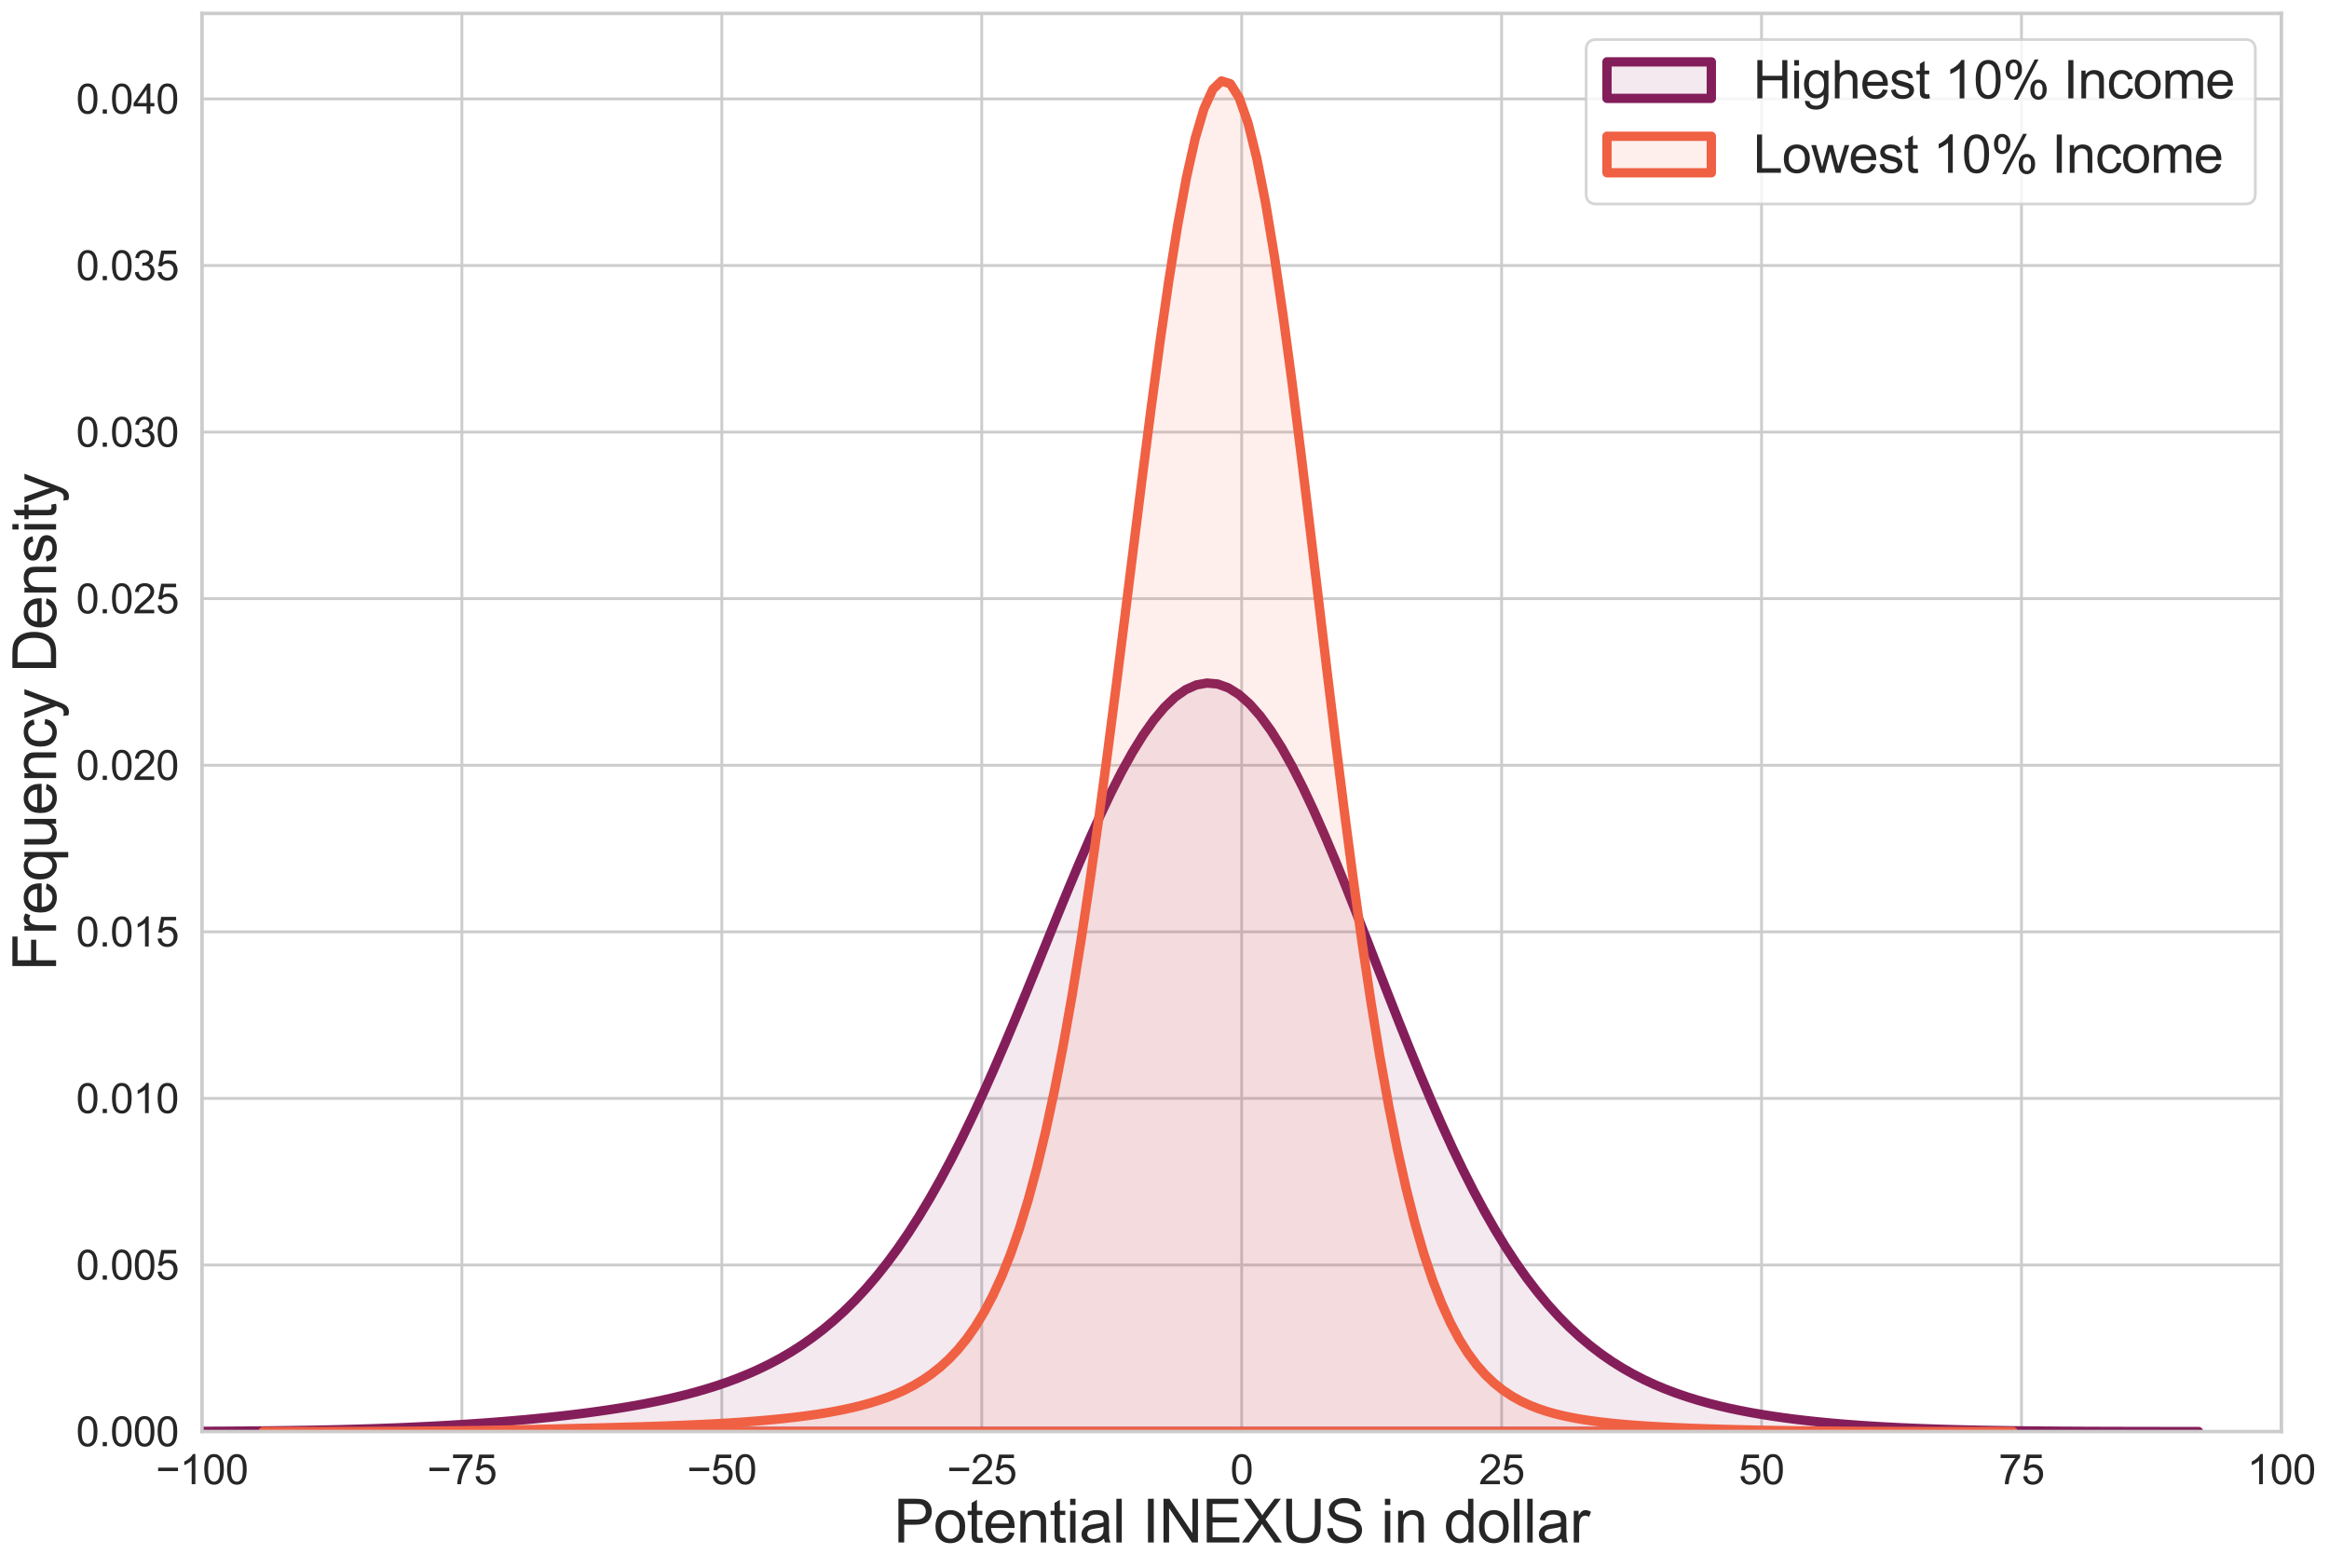 <?xml version="1.0" encoding="utf-8" standalone="no"?>
<!DOCTYPE svg PUBLIC "-//W3C//DTD SVG 1.1//EN"
  "http://www.w3.org/Graphics/SVG/1.1/DTD/svg11.dtd">
<svg xmlns:xlink="http://www.w3.org/1999/xlink" width="1249.939pt" height="841.325pt" viewBox="0 0 1249.939 841.325" xmlns="http://www.w3.org/2000/svg" version="1.1">
 <defs>
  <style type="text/css">*{stroke-linejoin: round; stroke-linecap: butt}</style>
 </defs>
 <g id="figure_1">
  <g id="patch_1">
   <path d="M 0 841.325 
L 1249.939 841.325 
L 1249.939 0 
L 0 0 
z
" style="fill: #ffffff"/>
  </g>
  <g id="axes_1">
   <g id="patch_2">
    <path d="M 108.388 768.24 
L 1224.388 768.24 
L 1224.388 7.2 
L 108.388 7.2 
z
" style="fill: #ffffff"/>
   </g>
   <g id="matplotlib.axis_1">
    <g id="xtick_1">
     <g id="line2d_1">
      <path d="M 108.388 768.24 
L 108.388 7.2 
" clip-path="url(#p90239d1b93)" style="fill: none; stroke: #cccccc; stroke-width: 1.5; stroke-linecap: round"/>
     </g>
     <g id="text_1">
      <!-- −100 -->
      <g style="fill: #262626" transform="translate(83.612 796.487)scale(0.22 -0.22)">
       <defs>
        <path id="ArialMT-2212" d="M 3381 1997 
L 356 1997 
L 356 2522 
L 3381 2522 
L 3381 1997 
z
" transform="scale(0.016)"/>
        <path id="ArialMT-31" d="M 2384 0 
L 1822 0 
L 1822 3584 
Q 1619 3391 1289 3197 
Q 959 3003 697 2906 
L 697 3450 
Q 1169 3672 1522 3987 
Q 1875 4303 2022 4600 
L 2384 4600 
L 2384 0 
z
" transform="scale(0.016)"/>
        <path id="ArialMT-30" d="M 266 2259 
Q 266 3072 433 3567 
Q 600 4063 929 4331 
Q 1259 4600 1759 4600 
Q 2128 4600 2406 4451 
Q 2684 4303 2865 4023 
Q 3047 3744 3150 3342 
Q 3253 2941 3253 2259 
Q 3253 1453 3087 958 
Q 2922 463 2592 192 
Q 2263 -78 1759 -78 
Q 1097 -78 719 397 
Q 266 969 266 2259 
z
M 844 2259 
Q 844 1131 1108 757 
Q 1372 384 1759 384 
Q 2147 384 2411 759 
Q 2675 1134 2675 2259 
Q 2675 3391 2411 3762 
Q 2147 4134 1753 4134 
Q 1366 4134 1134 3806 
Q 844 3388 844 2259 
z
" transform="scale(0.016)"/>
       </defs>
       <use xlink:href="#ArialMT-2212"/>
       <use xlink:href="#ArialMT-31" x="58.398"/>
       <use xlink:href="#ArialMT-30" x="114.014"/>
       <use xlink:href="#ArialMT-30" x="169.629"/>
      </g>
     </g>
    </g>
    <g id="xtick_2">
     <g id="line2d_2">
      <path d="M 247.888 768.24 
L 247.888 7.2 
" clip-path="url(#p90239d1b93)" style="fill: none; stroke: #cccccc; stroke-width: 1.5; stroke-linecap: round"/>
     </g>
     <g id="text_2">
      <!-- −75 -->
      <g style="fill: #262626" transform="translate(229.229 796.487)scale(0.22 -0.22)">
       <defs>
        <path id="ArialMT-37" d="M 303 3981 
L 303 4522 
L 3269 4522 
L 3269 4084 
Q 2831 3619 2401 2847 
Q 1972 2075 1738 1259 
Q 1569 684 1522 0 
L 944 0 
Q 953 541 1156 1306 
Q 1359 2072 1739 2783 
Q 2119 3494 2547 3981 
L 303 3981 
z
" transform="scale(0.016)"/>
        <path id="ArialMT-35" d="M 266 1200 
L 856 1250 
Q 922 819 1161 601 
Q 1400 384 1738 384 
Q 2144 384 2425 690 
Q 2706 997 2706 1503 
Q 2706 1984 2436 2262 
Q 2166 2541 1728 2541 
Q 1456 2541 1237 2417 
Q 1019 2294 894 2097 
L 366 2166 
L 809 4519 
L 3088 4519 
L 3088 3981 
L 1259 3981 
L 1013 2750 
Q 1425 3038 1878 3038 
Q 2478 3038 2890 2622 
Q 3303 2206 3303 1553 
Q 3303 931 2941 478 
Q 2500 -78 1738 -78 
Q 1113 -78 717 272 
Q 322 622 266 1200 
z
" transform="scale(0.016)"/>
       </defs>
       <use xlink:href="#ArialMT-2212"/>
       <use xlink:href="#ArialMT-37" x="58.398"/>
       <use xlink:href="#ArialMT-35" x="114.014"/>
      </g>
     </g>
    </g>
    <g id="xtick_3">
     <g id="line2d_3">
      <path d="M 387.388 768.24 
L 387.388 7.2 
" clip-path="url(#p90239d1b93)" style="fill: none; stroke: #cccccc; stroke-width: 1.5; stroke-linecap: round"/>
     </g>
     <g id="text_3">
      <!-- −50 -->
      <g style="fill: #262626" transform="translate(368.729 796.487)scale(0.22 -0.22)">
       <use xlink:href="#ArialMT-2212"/>
       <use xlink:href="#ArialMT-35" x="58.398"/>
       <use xlink:href="#ArialMT-30" x="114.014"/>
      </g>
     </g>
    </g>
    <g id="xtick_4">
     <g id="line2d_4">
      <path d="M 526.888 768.24 
L 526.888 7.2 
" clip-path="url(#p90239d1b93)" style="fill: none; stroke: #cccccc; stroke-width: 1.5; stroke-linecap: round"/>
     </g>
     <g id="text_4">
      <!-- −25 -->
      <g style="fill: #262626" transform="translate(508.229 796.487)scale(0.22 -0.22)">
       <defs>
        <path id="ArialMT-32" d="M 3222 541 
L 3222 0 
L 194 0 
Q 188 203 259 391 
Q 375 700 629 1000 
Q 884 1300 1366 1694 
Q 2113 2306 2375 2664 
Q 2638 3022 2638 3341 
Q 2638 3675 2398 3904 
Q 2159 4134 1775 4134 
Q 1369 4134 1125 3890 
Q 881 3647 878 3216 
L 300 3275 
Q 359 3922 746 4261 
Q 1134 4600 1788 4600 
Q 2447 4600 2831 4234 
Q 3216 3869 3216 3328 
Q 3216 3053 3103 2787 
Q 2991 2522 2730 2228 
Q 2469 1934 1863 1422 
Q 1356 997 1212 845 
Q 1069 694 975 541 
L 3222 541 
z
" transform="scale(0.016)"/>
       </defs>
       <use xlink:href="#ArialMT-2212"/>
       <use xlink:href="#ArialMT-32" x="58.398"/>
       <use xlink:href="#ArialMT-35" x="114.014"/>
      </g>
     </g>
    </g>
    <g id="xtick_5">
     <g id="line2d_5">
      <path d="M 666.388 768.24 
L 666.388 7.2 
" clip-path="url(#p90239d1b93)" style="fill: none; stroke: #cccccc; stroke-width: 1.5; stroke-linecap: round"/>
     </g>
     <g id="text_5">
      <!-- 0 -->
      <g style="fill: #262626" transform="translate(660.271 796.487)scale(0.22 -0.22)">
       <use xlink:href="#ArialMT-30"/>
      </g>
     </g>
    </g>
    <g id="xtick_6">
     <g id="line2d_6">
      <path d="M 805.888 768.24 
L 805.888 7.2 
" clip-path="url(#p90239d1b93)" style="fill: none; stroke: #cccccc; stroke-width: 1.5; stroke-linecap: round"/>
     </g>
     <g id="text_6">
      <!-- 25 -->
      <g style="fill: #262626" transform="translate(793.654 796.487)scale(0.22 -0.22)">
       <use xlink:href="#ArialMT-32"/>
       <use xlink:href="#ArialMT-35" x="55.615"/>
      </g>
     </g>
    </g>
    <g id="xtick_7">
     <g id="line2d_7">
      <path d="M 945.388 768.24 
L 945.388 7.2 
" clip-path="url(#p90239d1b93)" style="fill: none; stroke: #cccccc; stroke-width: 1.5; stroke-linecap: round"/>
     </g>
     <g id="text_7">
      <!-- 50 -->
      <g style="fill: #262626" transform="translate(933.154 796.487)scale(0.22 -0.22)">
       <use xlink:href="#ArialMT-35"/>
       <use xlink:href="#ArialMT-30" x="55.615"/>
      </g>
     </g>
    </g>
    <g id="xtick_8">
     <g id="line2d_8">
      <path d="M 1084.888 768.24 
L 1084.888 7.2 
" clip-path="url(#p90239d1b93)" style="fill: none; stroke: #cccccc; stroke-width: 1.5; stroke-linecap: round"/>
     </g>
     <g id="text_8">
      <!-- 75 -->
      <g style="fill: #262626" transform="translate(1072.654 796.487)scale(0.22 -0.22)">
       <use xlink:href="#ArialMT-37"/>
       <use xlink:href="#ArialMT-35" x="55.615"/>
      </g>
     </g>
    </g>
    <g id="xtick_9">
     <g id="line2d_9">
      <path d="M 1224.388 768.24 
L 1224.388 7.2 
" clip-path="url(#p90239d1b93)" style="fill: none; stroke: #cccccc; stroke-width: 1.5; stroke-linecap: round"/>
     </g>
     <g id="text_9">
      <!-- 100 -->
      <g style="fill: #262626" transform="translate(1206.037 796.487)scale(0.22 -0.22)">
       <use xlink:href="#ArialMT-31"/>
       <use xlink:href="#ArialMT-30" x="55.615"/>
       <use xlink:href="#ArialMT-30" x="111.23"/>
      </g>
     </g>
    </g>
    <g id="text_10">
     <!-- Potential INEXUS in dollar -->
     <g style="fill: #262626" transform="translate(479.636 827.765)scale(0.32 -0.32)">
      <defs>
       <path id="ArialMT-50" d="M 494 0 
L 494 4581 
L 2222 4581 
Q 2678 4581 2919 4538 
Q 3256 4481 3484 4323 
Q 3713 4166 3852 3881 
Q 3991 3597 3991 3256 
Q 3991 2672 3619 2267 
Q 3247 1863 2275 1863 
L 1100 1863 
L 1100 0 
L 494 0 
z
M 1100 2403 
L 2284 2403 
Q 2872 2403 3119 2622 
Q 3366 2841 3366 3238 
Q 3366 3525 3220 3729 
Q 3075 3934 2838 4000 
Q 2684 4041 2272 4041 
L 1100 4041 
L 1100 2403 
z
" transform="scale(0.016)"/>
       <path id="ArialMT-6f" d="M 213 1659 
Q 213 2581 725 3025 
Q 1153 3394 1769 3394 
Q 2453 3394 2887 2945 
Q 3322 2497 3322 1706 
Q 3322 1066 3130 698 
Q 2938 331 2570 128 
Q 2203 -75 1769 -75 
Q 1072 -75 642 372 
Q 213 819 213 1659 
z
M 791 1659 
Q 791 1022 1069 705 
Q 1347 388 1769 388 
Q 2188 388 2466 706 
Q 2744 1025 2744 1678 
Q 2744 2294 2464 2611 
Q 2184 2928 1769 2928 
Q 1347 2928 1069 2612 
Q 791 2297 791 1659 
z
" transform="scale(0.016)"/>
       <path id="ArialMT-74" d="M 1650 503 
L 1731 6 
Q 1494 -44 1306 -44 
Q 1000 -44 831 53 
Q 663 150 594 308 
Q 525 466 525 972 
L 525 2881 
L 113 2881 
L 113 3319 
L 525 3319 
L 525 4141 
L 1084 4478 
L 1084 3319 
L 1650 3319 
L 1650 2881 
L 1084 2881 
L 1084 941 
Q 1084 700 1114 631 
Q 1144 563 1211 522 
Q 1278 481 1403 481 
Q 1497 481 1650 503 
z
" transform="scale(0.016)"/>
       <path id="ArialMT-65" d="M 2694 1069 
L 3275 997 
Q 3138 488 2766 206 
Q 2394 -75 1816 -75 
Q 1088 -75 661 373 
Q 234 822 234 1631 
Q 234 2469 665 2931 
Q 1097 3394 1784 3394 
Q 2450 3394 2872 2941 
Q 3294 2488 3294 1666 
Q 3294 1616 3291 1516 
L 816 1516 
Q 847 969 1125 678 
Q 1403 388 1819 388 
Q 2128 388 2347 550 
Q 2566 713 2694 1069 
z
M 847 1978 
L 2700 1978 
Q 2663 2397 2488 2606 
Q 2219 2931 1791 2931 
Q 1403 2931 1139 2672 
Q 875 2413 847 1978 
z
" transform="scale(0.016)"/>
       <path id="ArialMT-6e" d="M 422 0 
L 422 3319 
L 928 3319 
L 928 2847 
Q 1294 3394 1984 3394 
Q 2284 3394 2536 3286 
Q 2788 3178 2913 3003 
Q 3038 2828 3088 2588 
Q 3119 2431 3119 2041 
L 3119 0 
L 2556 0 
L 2556 2019 
Q 2556 2363 2490 2533 
Q 2425 2703 2258 2804 
Q 2091 2906 1866 2906 
Q 1506 2906 1245 2678 
Q 984 2450 984 1813 
L 984 0 
L 422 0 
z
" transform="scale(0.016)"/>
       <path id="ArialMT-69" d="M 425 3934 
L 425 4581 
L 988 4581 
L 988 3934 
L 425 3934 
z
M 425 0 
L 425 3319 
L 988 3319 
L 988 0 
L 425 0 
z
" transform="scale(0.016)"/>
       <path id="ArialMT-61" d="M 2588 409 
Q 2275 144 1986 34 
Q 1697 -75 1366 -75 
Q 819 -75 525 192 
Q 231 459 231 875 
Q 231 1119 342 1320 
Q 453 1522 633 1644 
Q 813 1766 1038 1828 
Q 1203 1872 1538 1913 
Q 2219 1994 2541 2106 
Q 2544 2222 2544 2253 
Q 2544 2597 2384 2738 
Q 2169 2928 1744 2928 
Q 1347 2928 1158 2789 
Q 969 2650 878 2297 
L 328 2372 
Q 403 2725 575 2942 
Q 747 3159 1072 3276 
Q 1397 3394 1825 3394 
Q 2250 3394 2515 3294 
Q 2781 3194 2906 3042 
Q 3031 2891 3081 2659 
Q 3109 2516 3109 2141 
L 3109 1391 
Q 3109 606 3145 398 
Q 3181 191 3288 0 
L 2700 0 
Q 2613 175 2588 409 
z
M 2541 1666 
Q 2234 1541 1622 1453 
Q 1275 1403 1131 1340 
Q 988 1278 909 1158 
Q 831 1038 831 891 
Q 831 666 1001 516 
Q 1172 366 1500 366 
Q 1825 366 2078 508 
Q 2331 650 2450 897 
Q 2541 1088 2541 1459 
L 2541 1666 
z
" transform="scale(0.016)"/>
       <path id="ArialMT-6c" d="M 409 0 
L 409 4581 
L 972 4581 
L 972 0 
L 409 0 
z
" transform="scale(0.016)"/>
       <path id="ArialMT-20" transform="scale(0.016)"/>
       <path id="ArialMT-49" d="M 597 0 
L 597 4581 
L 1203 4581 
L 1203 0 
L 597 0 
z
" transform="scale(0.016)"/>
       <path id="ArialMT-4e" d="M 488 0 
L 488 4581 
L 1109 4581 
L 3516 984 
L 3516 4581 
L 4097 4581 
L 4097 0 
L 3475 0 
L 1069 3600 
L 1069 0 
L 488 0 
z
" transform="scale(0.016)"/>
       <path id="ArialMT-45" d="M 506 0 
L 506 4581 
L 3819 4581 
L 3819 4041 
L 1113 4041 
L 1113 2638 
L 3647 2638 
L 3647 2100 
L 1113 2100 
L 1113 541 
L 3925 541 
L 3925 0 
L 506 0 
z
" transform="scale(0.016)"/>
       <path id="ArialMT-58" d="M 28 0 
L 1800 2388 
L 238 4581 
L 959 4581 
L 1791 3406 
Q 2050 3041 2159 2844 
Q 2313 3094 2522 3366 
L 3444 4581 
L 4103 4581 
L 2494 2422 
L 4228 0 
L 3478 0 
L 2325 1634 
Q 2228 1775 2125 1941 
Q 1972 1691 1906 1597 
L 756 0 
L 28 0 
z
" transform="scale(0.016)"/>
       <path id="ArialMT-55" d="M 3500 4581 
L 4106 4581 
L 4106 1934 
Q 4106 1244 3950 837 
Q 3794 431 3386 176 
Q 2978 -78 2316 -78 
Q 1672 -78 1262 144 
Q 853 366 678 786 
Q 503 1206 503 1934 
L 503 4581 
L 1109 4581 
L 1109 1938 
Q 1109 1341 1220 1058 
Q 1331 775 1601 622 
Q 1872 469 2263 469 
Q 2931 469 3215 772 
Q 3500 1075 3500 1938 
L 3500 4581 
z
" transform="scale(0.016)"/>
       <path id="ArialMT-53" d="M 288 1472 
L 859 1522 
Q 900 1178 1048 958 
Q 1197 738 1509 602 
Q 1822 466 2213 466 
Q 2559 466 2825 569 
Q 3091 672 3220 851 
Q 3350 1031 3350 1244 
Q 3350 1459 3225 1620 
Q 3100 1781 2813 1891 
Q 2628 1963 1997 2114 
Q 1366 2266 1113 2400 
Q 784 2572 623 2826 
Q 463 3081 463 3397 
Q 463 3744 659 4045 
Q 856 4347 1234 4503 
Q 1613 4659 2075 4659 
Q 2584 4659 2973 4495 
Q 3363 4331 3572 4012 
Q 3781 3694 3797 3291 
L 3216 3247 
Q 3169 3681 2898 3903 
Q 2628 4125 2100 4125 
Q 1550 4125 1298 3923 
Q 1047 3722 1047 3438 
Q 1047 3191 1225 3031 
Q 1400 2872 2139 2705 
Q 2878 2538 3153 2413 
Q 3553 2228 3743 1945 
Q 3934 1663 3934 1294 
Q 3934 928 3725 604 
Q 3516 281 3123 101 
Q 2731 -78 2241 -78 
Q 1619 -78 1198 103 
Q 778 284 539 648 
Q 300 1013 288 1472 
z
" transform="scale(0.016)"/>
       <path id="ArialMT-64" d="M 2575 0 
L 2575 419 
Q 2259 -75 1647 -75 
Q 1250 -75 917 144 
Q 584 363 401 755 
Q 219 1147 219 1656 
Q 219 2153 384 2558 
Q 550 2963 881 3178 
Q 1213 3394 1622 3394 
Q 1922 3394 2156 3267 
Q 2391 3141 2538 2938 
L 2538 4581 
L 3097 4581 
L 3097 0 
L 2575 0 
z
M 797 1656 
Q 797 1019 1065 703 
Q 1334 388 1700 388 
Q 2069 388 2326 689 
Q 2584 991 2584 1609 
Q 2584 2291 2321 2609 
Q 2059 2928 1675 2928 
Q 1300 2928 1048 2622 
Q 797 2316 797 1656 
z
" transform="scale(0.016)"/>
       <path id="ArialMT-72" d="M 416 0 
L 416 3319 
L 922 3319 
L 922 2816 
Q 1116 3169 1280 3281 
Q 1444 3394 1641 3394 
Q 1925 3394 2219 3213 
L 2025 2691 
Q 1819 2813 1613 2813 
Q 1428 2813 1281 2702 
Q 1134 2591 1072 2394 
Q 978 2094 978 1738 
L 978 0 
L 416 0 
z
" transform="scale(0.016)"/>
      </defs>
      <use xlink:href="#ArialMT-50"/>
      <use xlink:href="#ArialMT-6f" x="66.699"/>
      <use xlink:href="#ArialMT-74" x="122.314"/>
      <use xlink:href="#ArialMT-65" x="150.098"/>
      <use xlink:href="#ArialMT-6e" x="205.713"/>
      <use xlink:href="#ArialMT-74" x="261.328"/>
      <use xlink:href="#ArialMT-69" x="289.111"/>
      <use xlink:href="#ArialMT-61" x="311.328"/>
      <use xlink:href="#ArialMT-6c" x="366.943"/>
      <use xlink:href="#ArialMT-20" x="389.16"/>
      <use xlink:href="#ArialMT-49" x="416.943"/>
      <use xlink:href="#ArialMT-4e" x="444.727"/>
      <use xlink:href="#ArialMT-45" x="516.943"/>
      <use xlink:href="#ArialMT-58" x="583.643"/>
      <use xlink:href="#ArialMT-55" x="650.342"/>
      <use xlink:href="#ArialMT-53" x="722.559"/>
      <use xlink:href="#ArialMT-20" x="789.258"/>
      <use xlink:href="#ArialMT-69" x="817.041"/>
      <use xlink:href="#ArialMT-6e" x="839.258"/>
      <use xlink:href="#ArialMT-20" x="894.873"/>
      <use xlink:href="#ArialMT-64" x="922.656"/>
      <use xlink:href="#ArialMT-6f" x="978.271"/>
      <use xlink:href="#ArialMT-6c" x="1033.887"/>
      <use xlink:href="#ArialMT-6c" x="1056.104"/>
      <use xlink:href="#ArialMT-61" x="1078.32"/>
      <use xlink:href="#ArialMT-72" x="1133.936"/>
     </g>
    </g>
   </g>
   <g id="matplotlib.axis_2">
    <g id="ytick_1">
     <g id="line2d_10">
      <path d="M 108.388 768.24 
L 1224.388 768.24 
" clip-path="url(#p90239d1b93)" style="fill: none; stroke: #cccccc; stroke-width: 1.5; stroke-linecap: round"/>
     </g>
     <g id="text_11">
      <!-- 0.000 -->
      <g style="fill: #262626" transform="translate(40.84 776.114)scale(0.22 -0.22)">
       <defs>
        <path id="ArialMT-2e" d="M 581 0 
L 581 641 
L 1222 641 
L 1222 0 
L 581 0 
z
" transform="scale(0.016)"/>
       </defs>
       <use xlink:href="#ArialMT-30"/>
       <use xlink:href="#ArialMT-2e" x="55.615"/>
       <use xlink:href="#ArialMT-30" x="83.398"/>
       <use xlink:href="#ArialMT-30" x="139.014"/>
       <use xlink:href="#ArialMT-30" x="194.629"/>
      </g>
     </g>
    </g>
    <g id="ytick_2">
     <g id="line2d_11">
      <path d="M 108.388 678.846 
L 1224.388 678.846 
" clip-path="url(#p90239d1b93)" style="fill: none; stroke: #cccccc; stroke-width: 1.5; stroke-linecap: round"/>
     </g>
     <g id="text_12">
      <!-- 0.005 -->
      <g style="fill: #262626" transform="translate(40.84 686.72)scale(0.22 -0.22)">
       <use xlink:href="#ArialMT-30"/>
       <use xlink:href="#ArialMT-2e" x="55.615"/>
       <use xlink:href="#ArialMT-30" x="83.398"/>
       <use xlink:href="#ArialMT-30" x="139.014"/>
       <use xlink:href="#ArialMT-35" x="194.629"/>
      </g>
     </g>
    </g>
    <g id="ytick_3">
     <g id="line2d_12">
      <path d="M 108.388 589.453 
L 1224.388 589.453 
" clip-path="url(#p90239d1b93)" style="fill: none; stroke: #cccccc; stroke-width: 1.5; stroke-linecap: round"/>
     </g>
     <g id="text_13">
      <!-- 0.010 -->
      <g style="fill: #262626" transform="translate(40.84 597.326)scale(0.22 -0.22)">
       <use xlink:href="#ArialMT-30"/>
       <use xlink:href="#ArialMT-2e" x="55.615"/>
       <use xlink:href="#ArialMT-30" x="83.398"/>
       <use xlink:href="#ArialMT-31" x="139.014"/>
       <use xlink:href="#ArialMT-30" x="194.629"/>
      </g>
     </g>
    </g>
    <g id="ytick_4">
     <g id="line2d_13">
      <path d="M 108.388 500.059 
L 1224.388 500.059 
" clip-path="url(#p90239d1b93)" style="fill: none; stroke: #cccccc; stroke-width: 1.5; stroke-linecap: round"/>
     </g>
     <g id="text_14">
      <!-- 0.015 -->
      <g style="fill: #262626" transform="translate(40.84 507.933)scale(0.22 -0.22)">
       <use xlink:href="#ArialMT-30"/>
       <use xlink:href="#ArialMT-2e" x="55.615"/>
       <use xlink:href="#ArialMT-30" x="83.398"/>
       <use xlink:href="#ArialMT-31" x="139.014"/>
       <use xlink:href="#ArialMT-35" x="194.629"/>
      </g>
     </g>
    </g>
    <g id="ytick_5">
     <g id="line2d_14">
      <path d="M 108.388 410.665 
L 1224.388 410.665 
" clip-path="url(#p90239d1b93)" style="fill: none; stroke: #cccccc; stroke-width: 1.5; stroke-linecap: round"/>
     </g>
     <g id="text_15">
      <!-- 0.020 -->
      <g style="fill: #262626" transform="translate(40.84 418.539)scale(0.22 -0.22)">
       <use xlink:href="#ArialMT-30"/>
       <use xlink:href="#ArialMT-2e" x="55.615"/>
       <use xlink:href="#ArialMT-30" x="83.398"/>
       <use xlink:href="#ArialMT-32" x="139.014"/>
       <use xlink:href="#ArialMT-30" x="194.629"/>
      </g>
     </g>
    </g>
    <g id="ytick_6">
     <g id="line2d_15">
      <path d="M 108.388 321.272 
L 1224.388 321.272 
" clip-path="url(#p90239d1b93)" style="fill: none; stroke: #cccccc; stroke-width: 1.5; stroke-linecap: round"/>
     </g>
     <g id="text_16">
      <!-- 0.025 -->
      <g style="fill: #262626" transform="translate(40.84 329.145)scale(0.22 -0.22)">
       <use xlink:href="#ArialMT-30"/>
       <use xlink:href="#ArialMT-2e" x="55.615"/>
       <use xlink:href="#ArialMT-30" x="83.398"/>
       <use xlink:href="#ArialMT-32" x="139.014"/>
       <use xlink:href="#ArialMT-35" x="194.629"/>
      </g>
     </g>
    </g>
    <g id="ytick_7">
     <g id="line2d_16">
      <path d="M 108.388 231.878 
L 1224.388 231.878 
" clip-path="url(#p90239d1b93)" style="fill: none; stroke: #cccccc; stroke-width: 1.5; stroke-linecap: round"/>
     </g>
     <g id="text_17">
      <!-- 0.030 -->
      <g style="fill: #262626" transform="translate(40.84 239.752)scale(0.22 -0.22)">
       <defs>
        <path id="ArialMT-33" d="M 269 1209 
L 831 1284 
Q 928 806 1161 595 
Q 1394 384 1728 384 
Q 2125 384 2398 659 
Q 2672 934 2672 1341 
Q 2672 1728 2419 1979 
Q 2166 2231 1775 2231 
Q 1616 2231 1378 2169 
L 1441 2663 
Q 1497 2656 1531 2656 
Q 1891 2656 2178 2843 
Q 2466 3031 2466 3422 
Q 2466 3731 2256 3934 
Q 2047 4138 1716 4138 
Q 1388 4138 1169 3931 
Q 950 3725 888 3313 
L 325 3413 
Q 428 3978 793 4289 
Q 1159 4600 1703 4600 
Q 2078 4600 2393 4439 
Q 2709 4278 2876 4000 
Q 3044 3722 3044 3409 
Q 3044 3113 2884 2869 
Q 2725 2625 2413 2481 
Q 2819 2388 3044 2092 
Q 3269 1797 3269 1353 
Q 3269 753 2831 336 
Q 2394 -81 1725 -81 
Q 1122 -81 723 278 
Q 325 638 269 1209 
z
" transform="scale(0.016)"/>
       </defs>
       <use xlink:href="#ArialMT-30"/>
       <use xlink:href="#ArialMT-2e" x="55.615"/>
       <use xlink:href="#ArialMT-30" x="83.398"/>
       <use xlink:href="#ArialMT-33" x="139.014"/>
       <use xlink:href="#ArialMT-30" x="194.629"/>
      </g>
     </g>
    </g>
    <g id="ytick_8">
     <g id="line2d_17">
      <path d="M 108.388 142.484 
L 1224.388 142.484 
" clip-path="url(#p90239d1b93)" style="fill: none; stroke: #cccccc; stroke-width: 1.5; stroke-linecap: round"/>
     </g>
     <g id="text_18">
      <!-- 0.035 -->
      <g style="fill: #262626" transform="translate(40.84 150.358)scale(0.22 -0.22)">
       <use xlink:href="#ArialMT-30"/>
       <use xlink:href="#ArialMT-2e" x="55.615"/>
       <use xlink:href="#ArialMT-30" x="83.398"/>
       <use xlink:href="#ArialMT-33" x="139.014"/>
       <use xlink:href="#ArialMT-35" x="194.629"/>
      </g>
     </g>
    </g>
    <g id="ytick_9">
     <g id="line2d_18">
      <path d="M 108.388 53.091 
L 1224.388 53.091 
" clip-path="url(#p90239d1b93)" style="fill: none; stroke: #cccccc; stroke-width: 1.5; stroke-linecap: round"/>
     </g>
     <g id="text_19">
      <!-- 0.040 -->
      <g style="fill: #262626" transform="translate(40.84 60.964)scale(0.22 -0.22)">
       <defs>
        <path id="ArialMT-34" d="M 2069 0 
L 2069 1097 
L 81 1097 
L 81 1613 
L 2172 4581 
L 2631 4581 
L 2631 1613 
L 3250 1613 
L 3250 1097 
L 2631 1097 
L 2631 0 
L 2069 0 
z
M 2069 1613 
L 2069 3678 
L 634 1613 
L 2069 1613 
z
" transform="scale(0.016)"/>
       </defs>
       <use xlink:href="#ArialMT-30"/>
       <use xlink:href="#ArialMT-2e" x="55.615"/>
       <use xlink:href="#ArialMT-30" x="83.398"/>
       <use xlink:href="#ArialMT-34" x="139.014"/>
       <use xlink:href="#ArialMT-30" x="194.629"/>
      </g>
     </g>
    </g>
    <g id="text_20">
     <!-- Frequency Density -->
     <g style="fill: #262626" transform="translate(30.105 521.102)rotate(-90)scale(0.32 -0.32)">
      <defs>
       <path id="ArialMT-46" d="M 525 0 
L 525 4581 
L 3616 4581 
L 3616 4041 
L 1131 4041 
L 1131 2622 
L 3281 2622 
L 3281 2081 
L 1131 2081 
L 1131 0 
L 525 0 
z
" transform="scale(0.016)"/>
       <path id="ArialMT-71" d="M 2538 -1272 
L 2538 353 
Q 2406 169 2170 47 
Q 1934 -75 1669 -75 
Q 1078 -75 651 397 
Q 225 869 225 1691 
Q 225 2191 398 2587 
Q 572 2984 901 3189 
Q 1231 3394 1625 3394 
Q 2241 3394 2594 2875 
L 2594 3319 
L 3100 3319 
L 3100 -1272 
L 2538 -1272 
z
M 803 1669 
Q 803 1028 1072 708 
Q 1341 388 1716 388 
Q 2075 388 2334 692 
Q 2594 997 2594 1619 
Q 2594 2281 2320 2615 
Q 2047 2950 1678 2950 
Q 1313 2950 1058 2639 
Q 803 2328 803 1669 
z
" transform="scale(0.016)"/>
       <path id="ArialMT-75" d="M 2597 0 
L 2597 488 
Q 2209 -75 1544 -75 
Q 1250 -75 995 37 
Q 741 150 617 320 
Q 494 491 444 738 
Q 409 903 409 1263 
L 409 3319 
L 972 3319 
L 972 1478 
Q 972 1038 1006 884 
Q 1059 663 1231 536 
Q 1403 409 1656 409 
Q 1909 409 2131 539 
Q 2353 669 2445 892 
Q 2538 1116 2538 1541 
L 2538 3319 
L 3100 3319 
L 3100 0 
L 2597 0 
z
" transform="scale(0.016)"/>
       <path id="ArialMT-63" d="M 2588 1216 
L 3141 1144 
Q 3050 572 2676 248 
Q 2303 -75 1759 -75 
Q 1078 -75 664 370 
Q 250 816 250 1647 
Q 250 2184 428 2587 
Q 606 2991 970 3192 
Q 1334 3394 1763 3394 
Q 2303 3394 2647 3120 
Q 2991 2847 3088 2344 
L 2541 2259 
Q 2463 2594 2264 2762 
Q 2066 2931 1784 2931 
Q 1359 2931 1093 2626 
Q 828 2322 828 1663 
Q 828 994 1084 691 
Q 1341 388 1753 388 
Q 2084 388 2306 591 
Q 2528 794 2588 1216 
z
" transform="scale(0.016)"/>
       <path id="ArialMT-79" d="M 397 -1278 
L 334 -750 
Q 519 -800 656 -800 
Q 844 -800 956 -737 
Q 1069 -675 1141 -563 
Q 1194 -478 1313 -144 
Q 1328 -97 1363 -6 
L 103 3319 
L 709 3319 
L 1400 1397 
Q 1534 1031 1641 628 
Q 1738 1016 1872 1384 
L 2581 3319 
L 3144 3319 
L 1881 -56 
Q 1678 -603 1566 -809 
Q 1416 -1088 1222 -1217 
Q 1028 -1347 759 -1347 
Q 597 -1347 397 -1278 
z
" transform="scale(0.016)"/>
       <path id="ArialMT-44" d="M 494 0 
L 494 4581 
L 2072 4581 
Q 2606 4581 2888 4516 
Q 3281 4425 3559 4188 
Q 3922 3881 4101 3404 
Q 4281 2928 4281 2316 
Q 4281 1794 4159 1391 
Q 4038 988 3847 723 
Q 3656 459 3429 307 
Q 3203 156 2883 78 
Q 2563 0 2147 0 
L 494 0 
z
M 1100 541 
L 2078 541 
Q 2531 541 2789 625 
Q 3047 709 3200 863 
Q 3416 1078 3536 1442 
Q 3656 1806 3656 2325 
Q 3656 3044 3420 3430 
Q 3184 3816 2847 3947 
Q 2603 4041 2063 4041 
L 1100 4041 
L 1100 541 
z
" transform="scale(0.016)"/>
       <path id="ArialMT-73" d="M 197 991 
L 753 1078 
Q 800 744 1014 566 
Q 1228 388 1613 388 
Q 2000 388 2187 545 
Q 2375 703 2375 916 
Q 2375 1106 2209 1216 
Q 2094 1291 1634 1406 
Q 1016 1563 777 1677 
Q 538 1791 414 1992 
Q 291 2194 291 2438 
Q 291 2659 392 2848 
Q 494 3038 669 3163 
Q 800 3259 1026 3326 
Q 1253 3394 1513 3394 
Q 1903 3394 2198 3281 
Q 2494 3169 2634 2976 
Q 2775 2784 2828 2463 
L 2278 2388 
Q 2241 2644 2061 2787 
Q 1881 2931 1553 2931 
Q 1166 2931 1000 2803 
Q 834 2675 834 2503 
Q 834 2394 903 2306 
Q 972 2216 1119 2156 
Q 1203 2125 1616 2013 
Q 2213 1853 2448 1751 
Q 2684 1650 2818 1456 
Q 2953 1263 2953 975 
Q 2953 694 2789 445 
Q 2625 197 2315 61 
Q 2006 -75 1616 -75 
Q 969 -75 630 194 
Q 291 463 197 991 
z
" transform="scale(0.016)"/>
      </defs>
      <use xlink:href="#ArialMT-46"/>
      <use xlink:href="#ArialMT-72" x="61.084"/>
      <use xlink:href="#ArialMT-65" x="94.385"/>
      <use xlink:href="#ArialMT-71" x="150"/>
      <use xlink:href="#ArialMT-75" x="205.615"/>
      <use xlink:href="#ArialMT-65" x="261.23"/>
      <use xlink:href="#ArialMT-6e" x="316.846"/>
      <use xlink:href="#ArialMT-63" x="372.461"/>
      <use xlink:href="#ArialMT-79" x="422.461"/>
      <use xlink:href="#ArialMT-20" x="472.461"/>
      <use xlink:href="#ArialMT-44" x="500.244"/>
      <use xlink:href="#ArialMT-65" x="572.461"/>
      <use xlink:href="#ArialMT-6e" x="628.076"/>
      <use xlink:href="#ArialMT-73" x="683.691"/>
      <use xlink:href="#ArialMT-69" x="733.691"/>
      <use xlink:href="#ArialMT-74" x="755.908"/>
      <use xlink:href="#ArialMT-79" x="783.691"/>
     </g>
    </g>
   </g>
   <g id="PolyCollection_1">
    <defs>
     <path id="m5d3f18e122" d="M 41.213 -73.095 
L 41.213 -73.085 
L 46.935 -73.085 
L 52.658 -73.085 
L 58.38 -73.085 
L 64.102 -73.085 
L 69.824 -73.085 
L 75.547 -73.085 
L 81.269 -73.085 
L 86.991 -73.085 
L 92.713 -73.085 
L 98.436 -73.085 
L 104.158 -73.085 
L 109.88 -73.085 
L 115.603 -73.085 
L 121.325 -73.085 
L 127.047 -73.085 
L 132.769 -73.085 
L 138.492 -73.085 
L 144.214 -73.085 
L 149.936 -73.085 
L 155.658 -73.085 
L 161.381 -73.085 
L 167.103 -73.085 
L 172.825 -73.085 
L 178.548 -73.085 
L 184.27 -73.085 
L 189.992 -73.085 
L 195.714 -73.085 
L 201.437 -73.085 
L 207.159 -73.085 
L 212.881 -73.085 
L 218.603 -73.085 
L 224.326 -73.085 
L 230.048 -73.085 
L 235.77 -73.085 
L 241.493 -73.085 
L 247.215 -73.085 
L 252.937 -73.085 
L 258.659 -73.085 
L 264.382 -73.085 
L 270.104 -73.085 
L 275.826 -73.085 
L 281.548 -73.085 
L 287.271 -73.085 
L 292.993 -73.085 
L 298.715 -73.085 
L 304.438 -73.085 
L 310.16 -73.085 
L 315.882 -73.085 
L 321.604 -73.085 
L 327.327 -73.085 
L 333.049 -73.085 
L 338.771 -73.085 
L 344.493 -73.085 
L 350.216 -73.085 
L 355.938 -73.085 
L 361.66 -73.085 
L 367.383 -73.085 
L 373.105 -73.085 
L 378.827 -73.085 
L 384.549 -73.085 
L 390.272 -73.085 
L 395.994 -73.085 
L 401.716 -73.085 
L 407.438 -73.085 
L 413.161 -73.085 
L 418.883 -73.085 
L 424.605 -73.085 
L 430.328 -73.085 
L 436.05 -73.085 
L 441.772 -73.085 
L 447.494 -73.085 
L 453.217 -73.085 
L 458.939 -73.085 
L 464.661 -73.085 
L 470.383 -73.085 
L 476.106 -73.085 
L 481.828 -73.085 
L 487.55 -73.085 
L 493.273 -73.085 
L 498.995 -73.085 
L 504.717 -73.085 
L 510.439 -73.085 
L 516.162 -73.085 
L 521.884 -73.085 
L 527.606 -73.085 
L 533.328 -73.085 
L 539.051 -73.085 
L 544.773 -73.085 
L 550.495 -73.085 
L 556.218 -73.085 
L 561.94 -73.085 
L 567.662 -73.085 
L 573.384 -73.085 
L 579.107 -73.085 
L 584.829 -73.085 
L 590.551 -73.085 
L 596.273 -73.085 
L 601.996 -73.085 
L 607.718 -73.085 
L 613.44 -73.085 
L 619.163 -73.085 
L 624.885 -73.085 
L 630.607 -73.085 
L 636.329 -73.085 
L 642.052 -73.085 
L 647.774 -73.085 
L 653.496 -73.085 
L 659.218 -73.085 
L 664.941 -73.085 
L 670.663 -73.085 
L 676.385 -73.085 
L 682.108 -73.085 
L 687.83 -73.085 
L 693.552 -73.085 
L 699.274 -73.085 
L 704.997 -73.085 
L 710.719 -73.085 
L 716.441 -73.085 
L 722.163 -73.085 
L 727.886 -73.085 
L 733.608 -73.085 
L 739.33 -73.085 
L 745.053 -73.085 
L 750.775 -73.085 
L 756.497 -73.085 
L 762.219 -73.085 
L 767.942 -73.085 
L 773.664 -73.085 
L 779.386 -73.085 
L 785.109 -73.085 
L 790.831 -73.085 
L 796.553 -73.085 
L 802.275 -73.085 
L 807.998 -73.085 
L 813.72 -73.085 
L 819.442 -73.085 
L 825.164 -73.085 
L 830.887 -73.085 
L 836.609 -73.085 
L 842.331 -73.085 
L 848.054 -73.085 
L 853.776 -73.085 
L 859.498 -73.085 
L 865.22 -73.085 
L 870.943 -73.085 
L 876.665 -73.085 
L 882.387 -73.085 
L 888.109 -73.085 
L 893.832 -73.085 
L 899.554 -73.085 
L 905.276 -73.085 
L 910.999 -73.085 
L 916.721 -73.085 
L 922.443 -73.085 
L 928.165 -73.085 
L 933.888 -73.085 
L 939.61 -73.085 
L 945.332 -73.085 
L 951.054 -73.085 
L 956.777 -73.085 
L 962.499 -73.085 
L 968.221 -73.085 
L 973.944 -73.085 
L 979.666 -73.085 
L 985.388 -73.085 
L 991.11 -73.085 
L 996.833 -73.085 
L 1002.555 -73.085 
L 1008.277 -73.085 
L 1013.999 -73.085 
L 1019.722 -73.085 
L 1025.444 -73.085 
L 1031.166 -73.085 
L 1036.889 -73.085 
L 1042.611 -73.085 
L 1048.333 -73.085 
L 1054.055 -73.085 
L 1059.778 -73.085 
L 1065.5 -73.085 
L 1071.222 -73.085 
L 1076.944 -73.085 
L 1082.667 -73.085 
L 1088.389 -73.085 
L 1094.111 -73.085 
L 1099.834 -73.085 
L 1105.556 -73.085 
L 1111.278 -73.085 
L 1117 -73.085 
L 1122.723 -73.085 
L 1128.445 -73.085 
L 1134.167 -73.085 
L 1139.889 -73.085 
L 1145.612 -73.085 
L 1151.334 -73.085 
L 1157.056 -73.085 
L 1162.779 -73.085 
L 1168.501 -73.085 
L 1174.223 -73.085 
L 1179.945 -73.085 
L 1179.945 -73.096 
L 1179.945 -73.096 
L 1174.223 -73.1 
L 1168.501 -73.104 
L 1162.779 -73.109 
L 1157.056 -73.115 
L 1151.334 -73.123 
L 1145.612 -73.132 
L 1139.889 -73.144 
L 1134.167 -73.157 
L 1128.445 -73.174 
L 1122.723 -73.194 
L 1117 -73.218 
L 1111.278 -73.247 
L 1105.556 -73.281 
L 1099.834 -73.321 
L 1094.111 -73.368 
L 1088.389 -73.422 
L 1082.667 -73.486 
L 1076.944 -73.56 
L 1071.222 -73.645 
L 1065.5 -73.742 
L 1059.778 -73.854 
L 1054.055 -73.981 
L 1048.333 -74.125 
L 1042.611 -74.288 
L 1036.889 -74.472 
L 1031.166 -74.678 
L 1025.444 -74.909 
L 1019.722 -75.167 
L 1013.999 -75.453 
L 1008.277 -75.771 
L 1002.555 -76.124 
L 996.833 -76.512 
L 991.11 -76.941 
L 985.388 -77.414 
L 979.666 -77.933 
L 973.944 -78.503 
L 968.221 -79.128 
L 962.499 -79.814 
L 956.777 -80.567 
L 951.054 -81.392 
L 945.332 -82.297 
L 939.61 -83.291 
L 933.888 -84.383 
L 928.165 -85.584 
L 922.443 -86.905 
L 916.721 -88.361 
L 910.999 -89.966 
L 905.276 -91.738 
L 899.554 -93.695 
L 893.832 -95.859 
L 888.109 -98.252 
L 882.387 -100.898 
L 876.665 -103.826 
L 870.943 -107.063 
L 865.22 -110.64 
L 859.498 -114.588 
L 853.776 -118.94 
L 848.054 -123.73 
L 842.331 -128.992 
L 836.609 -134.759 
L 830.887 -141.062 
L 825.164 -147.933 
L 819.442 -155.398 
L 813.72 -163.481 
L 807.998 -172.2 
L 802.275 -181.568 
L 796.553 -191.591 
L 790.831 -202.265 
L 785.109 -213.58 
L 779.386 -225.515 
L 773.664 -238.035 
L 767.942 -251.098 
L 762.219 -264.648 
L 756.497 -278.616 
L 750.775 -292.922 
L 745.053 -307.475 
L 739.33 -322.171 
L 733.608 -336.898 
L 727.886 -351.533 
L 722.163 -365.947 
L 716.441 -380.005 
L 710.719 -393.57 
L 704.997 -406.503 
L 699.274 -418.666 
L 693.552 -429.925 
L 687.83 -440.156 
L 682.108 -449.239 
L 676.385 -457.069 
L 670.663 -463.554 
L 664.941 -468.617 
L 659.218 -472.2 
L 653.496 -474.262 
L 647.774 -474.781 
L 642.052 -473.757 
L 636.329 -471.208 
L 630.607 -467.172 
L 624.885 -461.705 
L 619.163 -454.88 
L 613.44 -446.786 
L 607.718 -437.524 
L 601.996 -427.208 
L 596.273 -415.961 
L 590.551 -403.909 
L 584.829 -391.187 
L 579.107 -377.927 
L 573.384 -364.263 
L 567.662 -350.325 
L 561.94 -336.236 
L 556.218 -322.116 
L 550.495 -308.073 
L 544.773 -294.209 
L 539.051 -280.612 
L 533.328 -267.362 
L 527.606 -254.526 
L 521.884 -242.162 
L 516.162 -230.313 
L 510.439 -219.016 
L 504.717 -208.294 
L 498.995 -198.163 
L 493.273 -188.631 
L 487.55 -179.696 
L 481.828 -171.352 
L 476.106 -163.584 
L 470.383 -156.376 
L 464.661 -149.706 
L 458.939 -143.55 
L 453.217 -137.881 
L 447.494 -132.671 
L 441.772 -127.891 
L 436.05 -123.512 
L 430.328 -119.505 
L 424.605 -115.841 
L 418.883 -112.494 
L 413.161 -109.436 
L 407.438 -106.643 
L 401.716 -104.091 
L 395.994 -101.758 
L 390.272 -99.624 
L 384.549 -97.67 
L 378.827 -95.877 
L 373.105 -94.231 
L 367.383 -92.717 
L 361.66 -91.322 
L 355.938 -90.033 
L 350.216 -88.841 
L 344.493 -87.735 
L 338.771 -86.707 
L 333.049 -85.75 
L 327.327 -84.857 
L 321.604 -84.023 
L 315.882 -83.241 
L 310.16 -82.508 
L 304.438 -81.819 
L 298.715 -81.172 
L 292.993 -80.563 
L 287.271 -79.989 
L 281.548 -79.449 
L 275.826 -78.941 
L 270.104 -78.463 
L 264.382 -78.013 
L 258.659 -77.591 
L 252.937 -77.195 
L 247.215 -76.824 
L 241.493 -76.477 
L 235.77 -76.154 
L 230.048 -75.853 
L 224.326 -75.575 
L 218.603 -75.317 
L 212.881 -75.079 
L 207.159 -74.861 
L 201.437 -74.661 
L 195.714 -74.478 
L 189.992 -74.312 
L 184.27 -74.162 
L 178.548 -74.027 
L 172.825 -73.905 
L 167.103 -73.796 
L 161.381 -73.7 
L 155.658 -73.614 
L 149.936 -73.538 
L 144.214 -73.471 
L 138.492 -73.413 
L 132.769 -73.363 
L 127.047 -73.319 
L 121.325 -73.281 
L 115.603 -73.249 
L 109.88 -73.221 
L 104.158 -73.197 
L 98.436 -73.177 
L 92.713 -73.161 
L 86.991 -73.147 
L 81.269 -73.135 
L 75.547 -73.125 
L 69.824 -73.117 
L 64.102 -73.111 
L 58.38 -73.106 
L 52.658 -73.101 
L 46.935 -73.098 
L 41.213 -73.095 
z
" style="stroke: #841e5a; stroke-width: 5"/>
    </defs>
    <g clip-path="url(#p90239d1b93)">
     <use xlink:href="#m5d3f18e122" x="0" y="841.325" style="fill: #841e5a; fill-opacity: 0.1; stroke: #841e5a; stroke-width: 5"/>
    </g>
   </g>
   <g id="PolyCollection_2">
    <defs>
     <path id="mc860ae98b5" d="M 141.223 -73.087 
L 141.223 -73.085 
L 145.942 -73.085 
L 150.661 -73.085 
L 155.38 -73.085 
L 160.099 -73.085 
L 164.818 -73.085 
L 169.537 -73.085 
L 174.257 -73.085 
L 178.976 -73.085 
L 183.695 -73.085 
L 188.414 -73.085 
L 193.133 -73.085 
L 197.852 -73.085 
L 202.571 -73.085 
L 207.29 -73.085 
L 212.009 -73.085 
L 216.728 -73.085 
L 221.447 -73.085 
L 226.167 -73.085 
L 230.886 -73.085 
L 235.605 -73.085 
L 240.324 -73.085 
L 245.043 -73.085 
L 249.762 -73.085 
L 254.481 -73.085 
L 259.2 -73.085 
L 263.919 -73.085 
L 268.638 -73.085 
L 273.357 -73.085 
L 278.077 -73.085 
L 282.796 -73.085 
L 287.515 -73.085 
L 292.234 -73.085 
L 296.953 -73.085 
L 301.672 -73.085 
L 306.391 -73.085 
L 311.11 -73.085 
L 315.829 -73.085 
L 320.548 -73.085 
L 325.267 -73.085 
L 329.986 -73.085 
L 334.706 -73.085 
L 339.425 -73.085 
L 344.144 -73.085 
L 348.863 -73.085 
L 353.582 -73.085 
L 358.301 -73.085 
L 363.02 -73.085 
L 367.739 -73.085 
L 372.458 -73.085 
L 377.177 -73.085 
L 381.896 -73.085 
L 386.616 -73.085 
L 391.335 -73.085 
L 396.054 -73.085 
L 400.773 -73.085 
L 405.492 -73.085 
L 410.211 -73.085 
L 414.93 -73.085 
L 419.649 -73.085 
L 424.368 -73.085 
L 429.087 -73.085 
L 433.806 -73.085 
L 438.526 -73.085 
L 443.245 -73.085 
L 447.964 -73.085 
L 452.683 -73.085 
L 457.402 -73.085 
L 462.121 -73.085 
L 466.84 -73.085 
L 471.559 -73.085 
L 476.278 -73.085 
L 480.997 -73.085 
L 485.716 -73.085 
L 490.436 -73.085 
L 495.155 -73.085 
L 499.874 -73.085 
L 504.593 -73.085 
L 509.312 -73.085 
L 514.031 -73.085 
L 518.75 -73.085 
L 523.469 -73.085 
L 528.188 -73.085 
L 532.907 -73.085 
L 537.626 -73.085 
L 542.346 -73.085 
L 547.065 -73.085 
L 551.784 -73.085 
L 556.503 -73.085 
L 561.222 -73.085 
L 565.941 -73.085 
L 570.66 -73.085 
L 575.379 -73.085 
L 580.098 -73.085 
L 584.817 -73.085 
L 589.536 -73.085 
L 594.255 -73.085 
L 598.975 -73.085 
L 603.694 -73.085 
L 608.413 -73.085 
L 613.132 -73.085 
L 617.851 -73.085 
L 622.57 -73.085 
L 627.289 -73.085 
L 632.008 -73.085 
L 636.727 -73.085 
L 641.446 -73.085 
L 646.165 -73.085 
L 650.885 -73.085 
L 655.604 -73.085 
L 660.323 -73.085 
L 665.042 -73.085 
L 669.761 -73.085 
L 674.48 -73.085 
L 679.199 -73.085 
L 683.918 -73.085 
L 688.637 -73.085 
L 693.356 -73.085 
L 698.075 -73.085 
L 702.795 -73.085 
L 707.514 -73.085 
L 712.233 -73.085 
L 716.952 -73.085 
L 721.671 -73.085 
L 726.39 -73.085 
L 731.109 -73.085 
L 735.828 -73.085 
L 740.547 -73.085 
L 745.266 -73.085 
L 749.985 -73.085 
L 754.705 -73.085 
L 759.424 -73.085 
L 764.143 -73.085 
L 768.862 -73.085 
L 773.581 -73.085 
L 778.3 -73.085 
L 783.019 -73.085 
L 787.738 -73.085 
L 792.457 -73.085 
L 797.176 -73.085 
L 801.895 -73.085 
L 806.614 -73.085 
L 811.334 -73.085 
L 816.053 -73.085 
L 820.772 -73.085 
L 825.491 -73.085 
L 830.21 -73.085 
L 834.929 -73.085 
L 839.648 -73.085 
L 844.367 -73.085 
L 849.086 -73.085 
L 853.805 -73.085 
L 858.524 -73.085 
L 863.244 -73.085 
L 867.963 -73.085 
L 872.682 -73.085 
L 877.401 -73.085 
L 882.12 -73.085 
L 886.839 -73.085 
L 891.558 -73.085 
L 896.277 -73.085 
L 900.996 -73.085 
L 905.715 -73.085 
L 910.434 -73.085 
L 915.154 -73.085 
L 919.873 -73.085 
L 924.592 -73.085 
L 929.311 -73.085 
L 934.03 -73.085 
L 938.749 -73.085 
L 943.468 -73.085 
L 948.187 -73.085 
L 952.906 -73.085 
L 957.625 -73.085 
L 962.344 -73.085 
L 967.064 -73.085 
L 971.783 -73.085 
L 976.502 -73.085 
L 981.221 -73.085 
L 985.94 -73.085 
L 990.659 -73.085 
L 995.378 -73.085 
L 1000.097 -73.085 
L 1004.816 -73.085 
L 1009.535 -73.085 
L 1014.254 -73.085 
L 1018.974 -73.085 
L 1023.693 -73.085 
L 1028.412 -73.085 
L 1033.131 -73.085 
L 1037.85 -73.085 
L 1042.569 -73.085 
L 1047.288 -73.085 
L 1052.007 -73.085 
L 1056.726 -73.085 
L 1061.445 -73.085 
L 1066.164 -73.085 
L 1070.883 -73.085 
L 1075.603 -73.085 
L 1080.322 -73.085 
L 1080.322 -73.086 
L 1080.322 -73.086 
L 1075.603 -73.086 
L 1070.883 -73.087 
L 1066.164 -73.088 
L 1061.445 -73.089 
L 1056.726 -73.091 
L 1052.007 -73.093 
L 1047.288 -73.095 
L 1042.569 -73.099 
L 1037.85 -73.103 
L 1033.131 -73.109 
L 1028.412 -73.116 
L 1023.693 -73.125 
L 1018.974 -73.135 
L 1014.254 -73.148 
L 1009.535 -73.163 
L 1004.816 -73.181 
L 1000.097 -73.203 
L 995.378 -73.228 
L 990.659 -73.257 
L 985.94 -73.291 
L 981.221 -73.329 
L 976.502 -73.373 
L 971.783 -73.422 
L 967.064 -73.476 
L 962.344 -73.537 
L 957.625 -73.605 
L 952.906 -73.679 
L 948.187 -73.76 
L 943.468 -73.849 
L 938.749 -73.947 
L 934.03 -74.053 
L 929.311 -74.168 
L 924.592 -74.294 
L 919.873 -74.431 
L 915.154 -74.581 
L 910.434 -74.745 
L 905.715 -74.924 
L 900.996 -75.121 
L 896.277 -75.338 
L 891.558 -75.578 
L 886.839 -75.844 
L 882.12 -76.14 
L 877.401 -76.471 
L 872.682 -76.844 
L 867.963 -77.264 
L 863.244 -77.74 
L 858.524 -78.284 
L 853.805 -78.906 
L 849.086 -79.622 
L 844.367 -80.452 
L 839.648 -81.419 
L 834.929 -82.549 
L 830.21 -83.879 
L 825.491 -85.448 
L 820.772 -87.309 
L 816.053 -89.522 
L 811.334 -92.159 
L 806.614 -95.307 
L 801.895 -99.065 
L 797.176 -103.551 
L 792.457 -108.897 
L 787.738 -115.255 
L 783.019 -122.789 
L 778.3 -131.681 
L 773.581 -142.122 
L 768.862 -154.313 
L 764.143 -168.452 
L 759.424 -184.734 
L 754.705 -203.334 
L 749.985 -224.402 
L 745.266 -248.047 
L 740.547 -274.326 
L 735.828 -303.232 
L 731.109 -334.679 
L 726.39 -368.492 
L 721.671 -404.402 
L 716.952 -442.039 
L 712.233 -480.932 
L 707.514 -520.516 
L 702.795 -560.14 
L 698.075 -599.083 
L 693.356 -636.576 
L 688.637 -671.828 
L 683.918 -704.052 
L 679.199 -732.497 
L 674.48 -756.478 
L 669.761 -775.405 
L 665.042 -788.807 
L 660.323 -796.358 
L 655.604 -797.885 
L 650.885 -793.377 
L 646.165 -782.987 
L 641.446 -767.023 
L 636.727 -745.93 
L 632.008 -720.275 
L 627.289 -690.715 
L 622.57 -657.973 
L 617.851 -622.806 
L 613.132 -585.979 
L 608.413 -548.233 
L 603.694 -510.265 
L 598.975 -472.707 
L 594.255 -436.111 
L 589.536 -400.941 
L 584.817 -367.566 
L 580.098 -336.263 
L 575.379 -307.22 
L 570.66 -280.541 
L 565.941 -256.261 
L 561.222 -234.351 
L 556.503 -214.733 
L 551.784 -197.29 
L 547.065 -181.879 
L 542.346 -168.339 
L 537.626 -156.499 
L 532.907 -146.188 
L 528.188 -137.238 
L 523.469 -129.489 
L 518.75 -122.79 
L 514.031 -117.004 
L 509.312 -112.008 
L 504.593 -107.693 
L 499.874 -103.96 
L 495.155 -100.726 
L 490.436 -97.917 
L 485.716 -95.47 
L 480.997 -93.333 
L 476.278 -91.459 
L 471.559 -89.81 
L 466.84 -88.352 
L 462.121 -87.06 
L 457.402 -85.909 
L 452.683 -84.879 
L 447.964 -83.956 
L 443.245 -83.124 
L 438.526 -82.372 
L 433.806 -81.691 
L 429.087 -81.072 
L 424.368 -80.508 
L 419.649 -79.994 
L 414.93 -79.523 
L 410.211 -79.093 
L 405.492 -78.699 
L 400.773 -78.337 
L 396.054 -78.005 
L 391.335 -77.7 
L 386.616 -77.42 
L 381.896 -77.162 
L 377.177 -76.924 
L 372.458 -76.705 
L 367.739 -76.502 
L 363.02 -76.313 
L 358.301 -76.137 
L 353.582 -75.972 
L 348.863 -75.817 
L 344.144 -75.67 
L 339.425 -75.531 
L 334.706 -75.397 
L 329.986 -75.268 
L 325.267 -75.144 
L 320.548 -75.023 
L 315.829 -74.905 
L 311.11 -74.789 
L 306.391 -74.676 
L 301.672 -74.565 
L 296.953 -74.457 
L 292.234 -74.351 
L 287.515 -74.247 
L 282.796 -74.147 
L 278.077 -74.05 
L 273.357 -73.957 
L 268.638 -73.868 
L 263.919 -73.784 
L 259.2 -73.704 
L 254.481 -73.63 
L 249.762 -73.561 
L 245.043 -73.498 
L 240.324 -73.441 
L 235.605 -73.389 
L 230.886 -73.342 
L 226.167 -73.301 
L 221.447 -73.265 
L 216.728 -73.234 
L 212.009 -73.207 
L 207.29 -73.184 
L 202.571 -73.165 
L 197.852 -73.148 
L 193.133 -73.135 
L 188.414 -73.124 
L 183.695 -73.115 
L 178.976 -73.108 
L 174.257 -73.103 
L 169.537 -73.098 
L 164.818 -73.095 
L 160.099 -73.092 
L 155.38 -73.09 
L 150.661 -73.089 
L 145.942 -73.088 
L 141.223 -73.087 
z
" style="stroke: #f06043; stroke-width: 5"/>
    </defs>
    <g clip-path="url(#p90239d1b93)">
     <use xlink:href="#mc860ae98b5" x="0" y="841.325" style="fill: #f06043; fill-opacity: 0.1; stroke: #f06043; stroke-width: 5"/>
    </g>
   </g>
   <g id="patch_3">
    <path d="M 108.388 768.24 
L 108.388 7.2 
" style="fill: none; stroke: #cccccc; stroke-width: 1.875; stroke-linejoin: miter; stroke-linecap: square"/>
   </g>
   <g id="patch_4">
    <path d="M 1224.388 768.24 
L 1224.388 7.2 
" style="fill: none; stroke: #cccccc; stroke-width: 1.875; stroke-linejoin: miter; stroke-linecap: square"/>
   </g>
   <g id="patch_5">
    <path d="M 108.388 768.24 
L 1224.388 768.24 
" style="fill: none; stroke: #cccccc; stroke-width: 1.875; stroke-linejoin: miter; stroke-linecap: square"/>
   </g>
   <g id="patch_6">
    <path d="M 108.388 7.2 
L 1224.388 7.2 
" style="fill: none; stroke: #cccccc; stroke-width: 1.875; stroke-linejoin: miter; stroke-linecap: square"/>
   </g>
   <g id="legend_1">
    <g id="patch_7">
     <path d="M 856.844 109.483 
L 1204.788 109.483 
Q 1210.388 109.483 1210.388 103.883 
L 1210.388 26.8 
Q 1210.388 21.2 1204.788 21.2 
L 856.844 21.2 
Q 851.244 21.2 851.244 26.8 
L 851.244 103.883 
Q 851.244 109.483 856.844 109.483 
z
" style="fill: #ffffff; opacity: 0.8; stroke: #cccccc; stroke-width: 1.5; stroke-linejoin: miter"/>
    </g>
    <g id="patch_8">
     <path d="M 862.444 52.783 
L 918.444 52.783 
L 918.444 33.183 
L 862.444 33.183 
z
" style="fill: #841e5a; fill-opacity: 0.1; stroke: #841e5a; stroke-width: 5; stroke-linejoin: miter"/>
    </g>
    <g id="text_21">
     <!-- Highest 10% Income -->
     <g style="fill: #262626" transform="translate(940.844 52.783)scale(0.28 -0.28)">
      <defs>
       <path id="ArialMT-48" d="M 513 0 
L 513 4581 
L 1119 4581 
L 1119 2700 
L 3500 2700 
L 3500 4581 
L 4106 4581 
L 4106 0 
L 3500 0 
L 3500 2159 
L 1119 2159 
L 1119 0 
L 513 0 
z
" transform="scale(0.016)"/>
       <path id="ArialMT-67" d="M 319 -275 
L 866 -356 
Q 900 -609 1056 -725 
Q 1266 -881 1628 -881 
Q 2019 -881 2231 -725 
Q 2444 -569 2519 -288 
Q 2563 -116 2559 434 
Q 2191 0 1641 0 
Q 956 0 581 494 
Q 206 988 206 1678 
Q 206 2153 378 2554 
Q 550 2956 876 3175 
Q 1203 3394 1644 3394 
Q 2231 3394 2613 2919 
L 2613 3319 
L 3131 3319 
L 3131 450 
Q 3131 -325 2973 -648 
Q 2816 -972 2473 -1159 
Q 2131 -1347 1631 -1347 
Q 1038 -1347 672 -1080 
Q 306 -813 319 -275 
z
M 784 1719 
Q 784 1066 1043 766 
Q 1303 466 1694 466 
Q 2081 466 2343 764 
Q 2606 1063 2606 1700 
Q 2606 2309 2336 2618 
Q 2066 2928 1684 2928 
Q 1309 2928 1046 2623 
Q 784 2319 784 1719 
z
" transform="scale(0.016)"/>
       <path id="ArialMT-68" d="M 422 0 
L 422 4581 
L 984 4581 
L 984 2938 
Q 1378 3394 1978 3394 
Q 2347 3394 2619 3248 
Q 2891 3103 3008 2847 
Q 3125 2591 3125 2103 
L 3125 0 
L 2563 0 
L 2563 2103 
Q 2563 2525 2380 2717 
Q 2197 2909 1863 2909 
Q 1613 2909 1392 2779 
Q 1172 2650 1078 2428 
Q 984 2206 984 1816 
L 984 0 
L 422 0 
z
" transform="scale(0.016)"/>
       <path id="ArialMT-25" d="M 372 3481 
Q 372 3972 619 4315 
Q 866 4659 1334 4659 
Q 1766 4659 2048 4351 
Q 2331 4044 2331 3447 
Q 2331 2866 2045 2552 
Q 1759 2238 1341 2238 
Q 925 2238 648 2547 
Q 372 2856 372 3481 
z
M 1350 4272 
Q 1141 4272 1002 4090 
Q 863 3909 863 3425 
Q 863 2984 1003 2804 
Q 1144 2625 1350 2625 
Q 1563 2625 1702 2806 
Q 1841 2988 1841 3469 
Q 1841 3913 1700 4092 
Q 1559 4272 1350 4272 
z
M 1353 -169 
L 3859 4659 
L 4316 4659 
L 1819 -169 
L 1353 -169 
z
M 3334 1075 
Q 3334 1569 3581 1911 
Q 3828 2253 4300 2253 
Q 4731 2253 5014 1945 
Q 5297 1638 5297 1041 
Q 5297 459 5011 145 
Q 4725 -169 4303 -169 
Q 3888 -169 3611 142 
Q 3334 453 3334 1075 
z
M 4316 1866 
Q 4103 1866 3964 1684 
Q 3825 1503 3825 1019 
Q 3825 581 3965 400 
Q 4106 219 4313 219 
Q 4528 219 4667 400 
Q 4806 581 4806 1063 
Q 4806 1506 4665 1686 
Q 4525 1866 4316 1866 
z
" transform="scale(0.016)"/>
       <path id="ArialMT-6d" d="M 422 0 
L 422 3319 
L 925 3319 
L 925 2853 
Q 1081 3097 1340 3245 
Q 1600 3394 1931 3394 
Q 2300 3394 2536 3241 
Q 2772 3088 2869 2813 
Q 3263 3394 3894 3394 
Q 4388 3394 4653 3120 
Q 4919 2847 4919 2278 
L 4919 0 
L 4359 0 
L 4359 2091 
Q 4359 2428 4304 2576 
Q 4250 2725 4106 2815 
Q 3963 2906 3769 2906 
Q 3419 2906 3187 2673 
Q 2956 2441 2956 1928 
L 2956 0 
L 2394 0 
L 2394 2156 
Q 2394 2531 2256 2718 
Q 2119 2906 1806 2906 
Q 1569 2906 1367 2781 
Q 1166 2656 1075 2415 
Q 984 2175 984 1722 
L 984 0 
L 422 0 
z
" transform="scale(0.016)"/>
      </defs>
      <use xlink:href="#ArialMT-48"/>
      <use xlink:href="#ArialMT-69" x="72.217"/>
      <use xlink:href="#ArialMT-67" x="94.434"/>
      <use xlink:href="#ArialMT-68" x="150.049"/>
      <use xlink:href="#ArialMT-65" x="205.664"/>
      <use xlink:href="#ArialMT-73" x="261.279"/>
      <use xlink:href="#ArialMT-74" x="311.279"/>
      <use xlink:href="#ArialMT-20" x="339.062"/>
      <use xlink:href="#ArialMT-31" x="366.846"/>
      <use xlink:href="#ArialMT-30" x="422.461"/>
      <use xlink:href="#ArialMT-25" x="478.076"/>
      <use xlink:href="#ArialMT-20" x="566.992"/>
      <use xlink:href="#ArialMT-49" x="594.775"/>
      <use xlink:href="#ArialMT-6e" x="622.559"/>
      <use xlink:href="#ArialMT-63" x="678.174"/>
      <use xlink:href="#ArialMT-6f" x="728.174"/>
      <use xlink:href="#ArialMT-6d" x="783.789"/>
      <use xlink:href="#ArialMT-65" x="867.09"/>
     </g>
    </g>
    <g id="patch_9">
     <path d="M 862.444 92.718 
L 918.444 92.718 
L 918.444 73.118 
L 862.444 73.118 
z
" style="fill: #f06043; fill-opacity: 0.1; stroke: #f06043; stroke-width: 5; stroke-linejoin: miter"/>
    </g>
    <g id="text_22">
     <!-- Lowest 10% Income -->
     <g style="fill: #262626" transform="translate(940.844 92.718)scale(0.28 -0.28)">
      <defs>
       <path id="ArialMT-4c" d="M 469 0 
L 469 4581 
L 1075 4581 
L 1075 541 
L 3331 541 
L 3331 0 
L 469 0 
z
" transform="scale(0.016)"/>
       <path id="ArialMT-77" d="M 1034 0 
L 19 3319 
L 600 3319 
L 1128 1403 
L 1325 691 
Q 1338 744 1497 1375 
L 2025 3319 
L 2603 3319 
L 3100 1394 
L 3266 759 
L 3456 1400 
L 4025 3319 
L 4572 3319 
L 3534 0 
L 2950 0 
L 2422 1988 
L 2294 2553 
L 1622 0 
L 1034 0 
z
" transform="scale(0.016)"/>
      </defs>
      <use xlink:href="#ArialMT-4c"/>
      <use xlink:href="#ArialMT-6f" x="55.615"/>
      <use xlink:href="#ArialMT-77" x="111.23"/>
      <use xlink:href="#ArialMT-65" x="183.447"/>
      <use xlink:href="#ArialMT-73" x="239.062"/>
      <use xlink:href="#ArialMT-74" x="289.062"/>
      <use xlink:href="#ArialMT-20" x="316.846"/>
      <use xlink:href="#ArialMT-31" x="344.629"/>
      <use xlink:href="#ArialMT-30" x="400.244"/>
      <use xlink:href="#ArialMT-25" x="455.859"/>
      <use xlink:href="#ArialMT-20" x="544.775"/>
      <use xlink:href="#ArialMT-49" x="572.559"/>
      <use xlink:href="#ArialMT-6e" x="600.342"/>
      <use xlink:href="#ArialMT-63" x="655.957"/>
      <use xlink:href="#ArialMT-6f" x="705.957"/>
      <use xlink:href="#ArialMT-6d" x="761.572"/>
      <use xlink:href="#ArialMT-65" x="844.873"/>
     </g>
    </g>
   </g>
  </g>
 </g>
 <defs>
  <clipPath id="p90239d1b93">
   <rect x="108.388" y="7.2" width="1116" height="761.04"/>
  </clipPath>
 </defs>
</svg>
